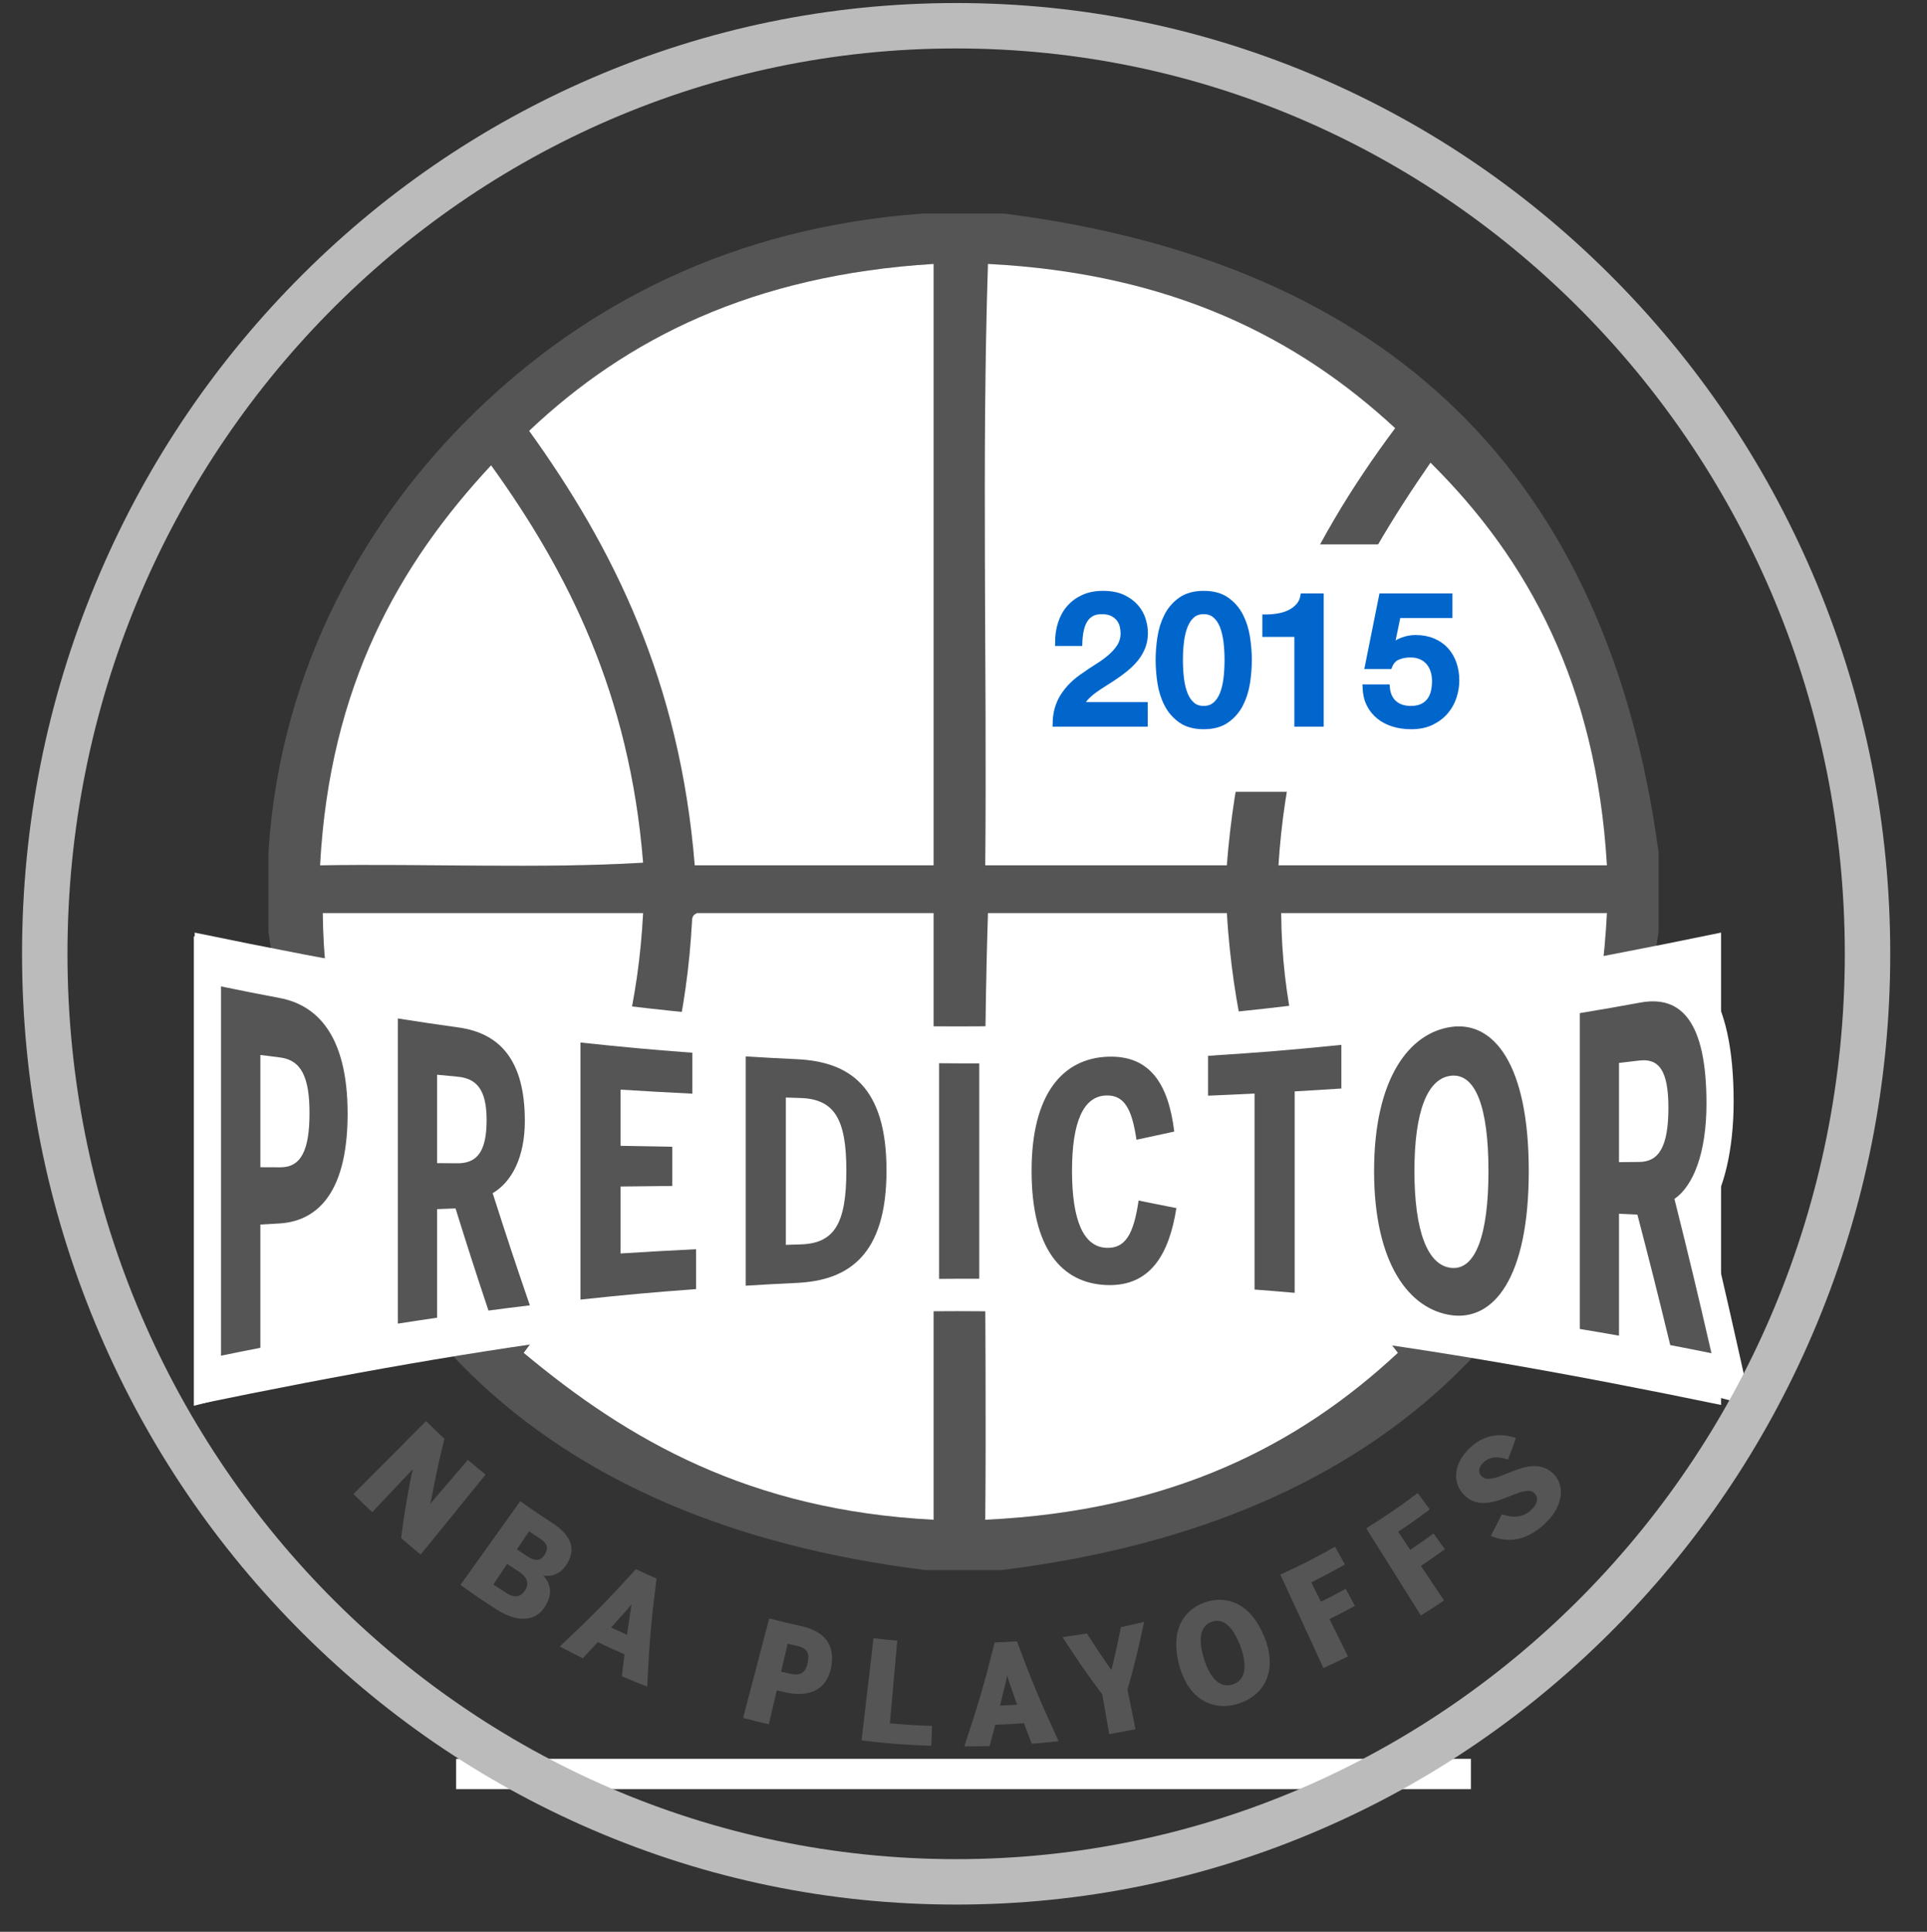 <?xml version="1.0" encoding="utf-8"?>
<!-- Generator: Adobe Illustrator 15.1.0, SVG Export Plug-In . SVG Version: 6.00 Build 0)  -->
<!DOCTYPE svg PUBLIC "-//W3C//DTD SVG 1.1//EN" "http://www.w3.org/Graphics/SVG/1.1/DTD/svg11.dtd">
<svg version="1.1" id="Layer_1" xmlns="http://www.w3.org/2000/svg" xmlns:xlink="http://www.w3.org/1999/xlink" x="0px" y="0px"
	 width="636.279px" height="638px" viewBox="30.221 -3.5 636.279 638" enable-background="new 30.221 -3.5 636.279 638"
	 xml:space="preserve">
<rect x="30.221" y="-3.5" width="636.279" height="638" fill="#333333" stroke="none"/>
<g>
	<g id="Ndl7qU.tif">
		<g>
			<path fill-rule="evenodd" clip-rule="evenodd" fill="#555555" d="M334.914,67.04c8.965,0,17.929,0,26.895,0
				c127.376,16.257,199.276,86.655,216.046,210.875c0,8.749,0,17.5,0,26.249c-16.849,124.421-88.941,194.946-216.943,210.875
				c-8.367,0-16.732,0-25.101,0c-128.015-15.917-200.121-86.429-216.944-210.875c0-8.749,0-17.5,0-26.249
				c3.912-61.759,32.941-110.992,68.132-145.251C223.439,97.192,271.937,71.555,334.914,67.04z M204.927,138.79
				c27.747,38.539,49.765,82.676,54.685,143.5c26.296,0,52.592,0,78.889,0c0-66.21,0-132.415,0-198.625
				C278.887,87.314,237.07,108.332,204.927,138.79z M355.533,282.29c26.594,0,53.188,0,79.784,0
				c4.765-61.552,26.981-106.083,55.581-144.375c-32.49-30.124-74.263-51.183-134.469-54.25
				C354.337,148.125,356.13,216.375,355.533,282.29z M502.553,149.29c-25.047,36.224-46.55,75.898-50.202,133
				c36.155,0,72.313,0,108.472,0C557.294,222.438,534.738,181.167,502.553,149.29z M192.376,150.164
				c-30.43,32.718-53.297,72.813-56.477,132.125c35.265-0.582,72.907,1.159,106.679-0.875
				C238.1,225.699,217.789,185.441,192.376,150.164z M136.796,298.04c0.549,58.375,24.635,101.375,55.58,133
				c24.972-36.294,47.207-75.256,50.202-133C207.316,298.04,172.057,298.04,136.796,298.04z M258.715,300.664
				c-3.331,62.381-27.136,104.76-55.581,142.624c34.449,28.796,74.61,52.013,135.366,55.128c0-66.799,0-133.58,0-200.376
				c-25.997,0-51.995,0-77.992,0C259.381,298.4,258.675,299.166,258.715,300.664z M355.533,498.416
				c61.293-2.892,103.402-24.491,136.262-55.128c-29.62-37.884-52.582-82.26-56.478-145.249c-26.297,0-52.591,0-78.888,0
				C354.337,363.086,356.13,431.917,355.533,498.416z M453.247,298.04c0.448,57.018,24.811,98.289,50.202,133.875
				c31.878-32.182,54.403-73.482,57.373-133.875C524.964,298.04,489.105,298.04,453.247,298.04z"/>
			<path fill-rule="evenodd" clip-rule="evenodd" fill="#FFFFFF" d="M338.5,83.664c0,66.211,0,132.415,0,198.625
				c-26.297,0-52.593,0-78.889,0c-4.92-60.824-26.938-104.961-54.685-143.5C237.07,108.332,278.887,87.314,338.5,83.664z"/>
			<path fill-rule="evenodd" clip-rule="evenodd" fill="#FFFFFF" d="M356.43,83.664c60.206,3.067,101.979,24.127,134.469,54.25
				c-28.6,38.292-50.816,82.823-55.581,144.375c-26.597,0-53.19,0-79.784,0C356.13,216.375,354.337,148.125,356.43,83.664z"/>
			<path fill-rule="evenodd" clip-rule="evenodd" fill="#FFFFFF" d="M560.822,282.29c-36.158,0-72.316,0-108.472,0
				c3.652-57.102,25.155-96.776,50.202-133C534.738,181.167,557.294,222.438,560.822,282.29z"/>
			<path fill-rule="evenodd" clip-rule="evenodd" fill="#FFFFFF" d="M242.578,281.415c-33.771,2.034-71.414,0.292-106.679,0.875
				c3.18-59.312,26.047-99.407,56.477-132.125C217.789,185.441,238.1,225.699,242.578,281.415z"/>
			<path fill-rule="evenodd" clip-rule="evenodd" fill="#FFFFFF" d="M242.578,298.04c-2.995,57.745-25.23,96.707-50.202,133
				c-30.945-31.625-55.031-74.626-55.58-133C172.057,298.04,207.316,298.04,242.578,298.04z"/>
			<path fill-rule="evenodd" clip-rule="evenodd" fill="#FFFFFF" d="M260.508,298.04c25.997,0,51.995,0,77.992,0
				c0,66.796,0,133.578,0,200.376c-60.756-3.115-100.917-26.332-135.366-55.128c28.445-37.864,52.25-80.243,55.581-142.624
				C258.675,299.166,259.381,298.4,260.508,298.04z"/>
			<path fill-rule="evenodd" clip-rule="evenodd" fill="#FFFFFF" d="M356.43,298.04c26.297,0,52.591,0,78.888,0
				c3.896,62.989,26.857,107.365,56.478,145.249c-32.859,30.637-74.969,52.236-136.262,55.128
				C356.13,431.917,354.337,363.086,356.43,298.04z"/>
			<path fill-rule="evenodd" clip-rule="evenodd" fill="#FFFFFF" d="M560.822,298.04c-2.97,60.393-25.495,101.694-57.373,133.875
				c-25.392-35.587-49.754-76.857-50.202-133.875C489.105,298.04,524.964,298.04,560.822,298.04z"/>
		</g>
	</g>
	<rect x="361.041" y="176.293" fill-rule="evenodd" clip-rule="evenodd" fill="#FFFFFF" width="157.855" height="81.708"/>
	<g>
		<path fill="#0066CC" stroke="#0066CC" stroke-width="2" stroke-miterlimit="10" d="M408.184,235.494h-29.397
			c0.042-3.483,0.901-6.524,2.583-9.126c1.682-2.603,3.978-4.861,6.89-6.784c1.395-0.995,2.848-1.97,4.366-2.909
			c1.515-0.938,2.909-1.951,4.182-3.032c1.271-1.082,2.315-2.249,3.136-3.512c0.819-1.262,1.251-2.708,1.292-4.353
			c0-0.756-0.091-1.569-0.276-2.43c-0.184-0.86-0.543-1.656-1.075-2.401c-0.535-0.738-1.273-1.358-2.214-1.857
			c-0.946-0.505-2.175-0.754-3.692-0.754c-1.394,0-2.551,0.269-3.475,0.812c-0.921,0.536-1.659,1.283-2.214,2.22
			c-0.552,0.938-0.963,2.048-1.229,3.33c-0.267,1.282-0.421,2.661-0.463,4.143h-7.011c0-2.316,0.317-4.47,0.954-6.45
			c0.636-1.981,1.59-3.693,2.86-5.136c1.27-1.437,2.817-2.565,4.643-3.388c1.822-0.822,3.945-1.233,6.364-1.233
			c2.625,0,4.819,0.42,6.582,1.262c1.761,0.841,3.188,1.903,4.274,3.177c1.085,1.283,1.854,2.678,2.306,4.179
			c0.451,1.495,0.676,2.929,0.676,4.288c0,1.683-0.267,3.205-0.8,4.562c-0.532,1.36-1.25,2.612-2.151,3.75
			c-0.901,1.14-1.927,2.191-3.076,3.156c-1.146,0.957-2.335,1.856-3.566,2.699c-1.23,0.841-2.458,1.638-3.689,2.401
			c-1.231,0.757-2.367,1.522-3.412,2.278c-1.048,0.765-1.959,1.551-2.739,2.372c-0.777,0.823-1.312,1.694-1.597,2.612h20.97V235.494
			z"/>
		<path fill="#0066CC" stroke="#0066CC" stroke-width="2" stroke-miterlimit="10" d="M427.68,192.633
			c3.077,0,5.585,0.689,7.534,2.074c1.946,1.379,3.465,3.14,4.552,5.282c1.084,2.143,1.822,4.489,2.214,7.051
			c0.389,2.564,0.585,5.042,0.585,7.444s-0.196,4.88-0.585,7.443c-0.392,2.564-1.13,4.917-2.214,7.052
			c-1.087,2.143-2.605,3.903-4.552,5.281c-1.949,1.386-4.457,2.075-7.534,2.075c-3.075,0-5.586-0.689-7.532-2.075
			c-1.949-1.378-3.468-3.139-4.553-5.281c-1.087-2.136-1.824-4.488-2.213-7.052c-0.392-2.562-0.585-5.042-0.585-7.443
			s0.193-4.879,0.585-7.444c0.389-2.562,1.126-4.908,2.213-7.051c1.085-2.142,2.604-3.903,4.553-5.282
			C422.094,193.323,424.604,192.633,427.68,192.633z M427.68,230.634c1.517,0,2.789-0.43,3.813-1.292
			c1.023-0.861,1.833-2.019,2.431-3.482c0.592-1.464,1.012-3.169,1.261-5.13c0.244-1.959,0.368-4.045,0.368-6.246
			s-0.124-4.272-0.368-6.21c-0.249-1.942-0.669-3.654-1.261-5.137c-0.598-1.482-1.407-2.649-2.431-3.511
			c-1.024-0.86-2.297-1.291-3.813-1.291c-1.56,0-2.84,0.431-3.843,1.291c-1.005,0.862-1.806,2.029-2.399,3.511
			c-0.595,1.482-1.016,3.194-1.261,5.137c-0.245,1.938-0.369,4.009-0.369,6.21s0.124,4.287,0.369,6.246
			c0.245,1.961,0.666,3.666,1.261,5.13c0.594,1.463,1.395,2.621,2.399,3.482C424.84,230.204,426.12,230.634,427.68,230.634z"/>
		<path fill="#0066CC" stroke="#0066CC" stroke-width="2" stroke-miterlimit="10" d="M448.037,200.439
			c1.476,0,2.909-0.125,4.303-0.364c1.396-0.239,2.655-0.639,3.784-1.196c1.128-0.563,2.091-1.28,2.891-2.162
			c0.8-0.88,1.321-1.961,1.567-3.243h5.72v42.02h-7.686v-29.652h-10.579V200.439z"/>
		<path fill="#0066CC" stroke="#0066CC" stroke-width="2" stroke-miterlimit="10" d="M486.535,193.475h22.266v6.123h-17.038
			l-2.214,10.687l0.123,0.115c0.943-1.034,2.143-1.827,3.599-2.364c1.453-0.545,2.9-0.813,4.337-0.813
			c2.129,0,4.036,0.347,5.718,1.052c1.682,0.699,3.096,1.675,4.244,2.938c1.147,1.263,2.019,2.756,2.613,4.477
			c0.594,1.714,0.892,3.579,0.892,5.579c0,1.683-0.275,3.415-0.83,5.194c-0.553,1.78-1.437,3.397-2.646,4.861
			c-1.207,1.463-2.756,2.66-4.643,3.598c-1.885,0.945-4.141,1.415-6.766,1.415c-2.091,0-4.026-0.268-5.81-0.813
			c-1.785-0.537-3.353-1.349-4.705-2.43c-1.355-1.082-2.43-2.411-3.229-3.991c-0.801-1.578-1.242-3.432-1.323-5.556h7.011
			c0.206,2.285,1.006,4.036,2.399,5.255c1.392,1.221,3.237,1.833,5.535,1.833c1.476,0,2.727-0.24,3.751-0.719
			c1.023-0.486,1.855-1.146,2.492-1.982c0.633-0.84,1.085-1.823,1.353-2.944c0.264-1.119,0.398-2.323,0.398-3.598
			c0-1.166-0.164-2.276-0.49-3.337c-0.329-1.054-0.822-1.99-1.477-2.786c-0.656-0.803-1.509-1.444-2.554-1.922
			c-1.044-0.479-2.265-0.718-3.66-0.718c-1.475,0-2.859,0.268-4.149,0.805c-1.294,0.544-2.225,1.551-2.799,3.032h-7.011
			L486.535,193.475z"/>
	</g>
</g>
<g>
	<path fill="#FFFFFF" d="M598.5,460.5c-199.483-41.312-304.517-41.312-504,0c0-62.4,0-93.6,0-156
		c199.483,41.312,304.517,41.309,504,0C598.5,366.9,598.5,398.1,598.5,460.5z"/>
</g>
<title>Layer 1</title>
<g id="zWTlbn_1_">
</g>
<rect x="180.819" y="577.376" fill-rule="evenodd" clip-rule="evenodd" fill="#FFFFFF" width="335.083" height="10"/>
<g>
	<g>
		<g>
			<path fill="#555555" d="M98.704,452.384c0-55.306,0-82.961,0-138.268c9.555,2.237,14.337,3.305,23.905,5.329
				c10.035,2.123,26.886,10.52,26.886,45.128c0,25.819-9.875,41.285-27.06,42.651c-0.702,0.056-1.053,0.083-1.755,0.14
				c0,16.04,0,24.062,0,40.103C111.885,449.344,107.489,450.326,98.704,452.384z M122.783,375.358
				c2.643,0.069,5.14,0.133,5.14-11.531c0-10.903-2.191-11.121-5.225-11.432c-0.807-0.083-1.21-0.126-2.017-0.209
				c0,9.246,0,13.872,0,23.118C121.521,375.327,121.941,375.336,122.783,375.358z"/>
			<path fill="#FFFFFF" d="M122.609,326.108C134.493,328.36,145,337.892,145,364.303c0,27.991-11.462,35.619-22.563,36.257
				c-2.499,0.144-3.748,0.217-6.245,0.364c0,16.281,0.001,24.422,0.001,40.703c-5.203,1.015-7.804,1.536-13.003,2.606
				c0-48.785,0-73.18,0-121.966C110.953,323.866,114.837,324.636,122.609,326.108 M116.192,381.988
				c2.636,0.011,3.954,0.018,6.591,0.028c6.853,0.028,9.631-5.642,9.631-17.903c0-11.81-2.691-17.503-9.716-18.377
				c-2.603-0.324-3.904-0.489-6.506-0.822C116.192,359.744,116.192,367.158,116.192,381.988 M122.609,312.786
				c-7.772-1.816-11.656-2.767-19.42-4.738c-3.588-0.911-5.381-1.372-8.968-2.316c0,5.863,0,8.793,0,14.656
				c0,50.291,0,75.436,0,125.726c0,5.863,0,8.794,0,14.657c3.586-0.944,5.379-1.408,8.968-2.319c5.199-1.32,7.8-1.964,13.003-3.215
				c3.591-0.863,5.386-1.284,8.979-2.114c0-5.284,0-7.927,0-13.211c0-10.567,0-15.852,0-26.419
				c7.538-1.445,13.825-5.547,18.712-11.896c6.707-8.714,10.11-20.805,10.11-36.756c0-15.357-3.241-27.44-9.629-36.727
				C138.91,320.186,131.588,314.885,122.609,312.786L122.609,312.786z"/>
		</g>
		<g>
			<path fill="#555555" d="M188.4,435.158c-3.742-11.285-5.612-17.076-9.353-28.998c0,12.177,0,18.267,0,30.443
				c-8.785,1.396-13.176,2.138-21.952,3.712c0-45.651,0-68.479,0-114.131c9.828,1.762,14.744,2.59,24.582,4.128
				c12.013,1.879,26.347,9.478,26.347,36.526c0,11.212-3.451,20.209-9.6,25.812c5.306,16.28,7.959,24.108,13.268,39.265
				C202.371,433.114,197.712,433.76,188.4,435.158z M181.241,375.15c2.765,0.066,5.154,0.121,5.154-8.959
				c0-4.602-0.781-6.385-1.247-7.041c-0.618-0.872-1.934-1.392-3.908-1.541c-0.878-0.066-1.315-0.101-2.193-0.168
				c0,7.062,0,10.594,0,17.656C179.925,375.119,180.363,375.129,181.241,375.15z"/>
			<path fill="#FFFFFF" d="M181.676,335.841c13.568,1.9,21.841,10.807,21.841,30.794c0,12.161-4.353,20.207-10.618,23.934
				c4.908,15.327,7.362,22.712,12.271,37.031c-5.467,0.659-8.2,1.005-13.664,1.726c-4.35-13.073-6.524-19.806-10.873-33.732
				c-2.436,0.089-3.653,0.136-6.088,0.228c0,14.345,0,21.518,0,35.862c-5.183,0.757-7.772,1.147-12.952,1.96
				c0-40.313-0.001-60.47-0.001-100.784C169.623,334.117,173.64,334.715,181.676,335.841 M174.546,380.636
				c2.678,0.021,4.015,0.03,6.694,0.051c6.437,0.049,9.659-3.795,9.659-14.274c0-9.979-3.222-13.742-9.658-14.336
				c-2.679-0.247-4.017-0.375-6.695-0.632C174.546,363.12,174.546,368.96,174.546,380.636 M181.676,324.785
				c-8.037-1.388-12.053-2.124-20.083-3.677c-3.599-0.696-5.397-1.05-8.995-1.779c0,4.835,0,7.25,0,12.085
				c0,41.47,0,62.203,0,103.672c0,4.835-0.001,7.254-0.001,12.089c3.597-0.729,5.396-1.085,8.995-1.781
				c5.18-1.002,7.771-1.486,12.953-2.419c3.601-0.648,5.401-0.963,9.003-1.578c0-2.244,0-3.367,0-5.611
				c0.699,2.136,1.048,3.196,1.747,5.311c2.484-0.42,3.726-0.623,6.211-1.027c5.464-0.889,8.198-1.312,13.665-2.125
				c5.215-0.775,7.822-1.146,13.04-1.852c-1.844-5.159-2.767-7.771-4.61-13.053c-3.942-11.292-5.912-17.075-9.853-28.975
				c5.656-6.622,8.782-15.886,8.782-27.03c0-12.123-2.816-21.716-8.369-29.004C198.793,330.984,191.226,326.435,181.676,324.785
				L181.676,324.785z"/>
		</g>
		<g>
			<path fill="#555555" d="M217.38,431.198c0-38.356,0-57.535,0-95.894c18.376,2.266,27.571,3.204,45.968,4.69
				c0,8.975,0.001,13.458,0.001,22.433c-9.486-0.369-14.229-0.578-23.709-1.047c0,3.552,0,5.327,0,8.878
				c6.832,0.2,10.248,0.293,17.082,0.463c0,8.793,0,13.188,0,21.98c-6.834,0.128-10.251,0.2-17.083,0.352c0,4.958,0,7.438,0,12.396
				c9.969-0.5,14.955-0.723,24.93-1.111c0,8.828,0,13.244,0,22.072C245.683,427.916,236.243,428.873,217.38,431.198z"/>
			<path fill="#FFFFFF" d="M258.836,344.177c0,5.407,0,8.108,0,13.516c-9.485-0.472-14.228-0.736-23.708-1.33
				c0,7.423,0,11.133,0,18.556c6.831,0.133,10.247,0.192,17.081,0.306c0,5.18,0.001,7.771,0.001,12.951
				c-6.834,0.069-10.251,0.108-17.082,0.189c0,8.844,0,13.267,0,22.11c9.968-0.632,14.954-0.916,24.928-1.412
				c0,5.269,0,7.903,0,13.171c-15.274,1.147-22.909,1.84-38.168,3.468c0-33.96,0-50.94,0-84.902
				C236.66,342.374,244.051,343.052,258.836,344.177 M267.862,335.868c-3.61-0.306-5.416-0.465-9.026-0.804
				c-14.785-1.388-22.176-2.222-36.947-4.164c-3.606-0.475-5.411-0.719-9.017-1.227c0,4.053,0,6.078,0,10.131
				c0,34.758,0,52.137,0,86.893c0,4.052,0,6.078,0,10.13c3.605-0.508,5.409-0.752,9.016-1.227
				c15.259-2.007,22.895-2.861,38.169-4.275c3.61-0.334,5.415-0.495,9.025-0.796c0-3.576,0-5.363,0-8.939
				c0-5.181-0.001-7.772-0.001-12.953c0-3.576,0-5.362,0-8.938c-3.611,0.104-5.415,0.161-9.025,0.277
				c-6.364,0.205-9.544,0.313-15.905,0.555c0-1.151-0.001-1.728-0.001-2.879c3.224-0.102,4.837-0.149,8.062-0.243
				c3.609-0.105,5.413-0.156,9.023-0.252c0-3.628,0.001-5.439,0.001-9.067c0-5.088,0-7.634,0-12.722
				c0-3.395-0.001-5.093-0.001-8.487c2.65,0.083,3.977,0.124,6.628,0.2c0-3.584,0-5.375,0-8.959c0-5.316,0-7.977,0-13.293
				C267.862,341.244,267.862,339.452,267.862,335.868L267.862,335.868z"/>
		</g>
		<g>
			<path fill="#555555" d="M271.934,425.849c0-34.077,0-51.117,0-85.196c8.572,0.625,12.858,0.896,21.433,1.352
				c22.936,1.22,34.091,14.29,34.091,41.055c0,26.647-11.473,40.236-34.09,41.438C284.793,424.953,280.505,425.224,271.934,425.849z
				 M294.588,403.174c6.191-0.156,10.574-1.667,10.574-20.119c0-17.997-4.419-19.471-10.663-19.628
				c-0.112-0.003-0.169-0.005-0.281-0.008c0,15.907,0,23.858,0,39.765C294.366,403.18,294.44,403.178,294.588,403.174z"/>
			<path fill="#FFFFFF" d="M293.366,346.311c17.356,0.826,29.574,9.006,29.574,36.748c0,27.935-12.478,36.317-29.574,37.131
				c-6.769,0.322-10.152,0.508-16.919,0.924c0-30.29-0.001-45.435-0.001-75.727C283.213,345.804,286.598,345.988,293.366,346.311
				 M289.703,407.632c1.954-0.065,2.931-0.097,4.885-0.156c11.166-0.342,15.089-6.874,15.089-24.421
				c0-16.96-3.924-23.586-15.178-23.93c-1.918-0.059-2.878-0.089-4.796-0.152C289.703,378.437,289.703,388.169,289.703,407.632
				 M293.366,337.696c-6.769-0.397-10.153-0.625-16.92-1.139c-3.611-0.274-5.415-0.419-9.025-0.727c0,3.587-0.001,5.379-0.001,8.966
				c0,30.763,0.001,46.146,0.001,76.906c0,3.586,0,5.381,0,8.967c3.61-0.307,5.416-0.452,9.027-0.727
				c6.767-0.514,10.151-0.741,16.919-1.139c12-0.704,21.413-4.598,27.976-11.66c7.154-7.698,10.631-18.774,10.631-34.086
				c0-15.255-3.453-26.25-10.555-33.84C314.9,342.252,305.461,338.406,293.366,337.696L293.366,337.696z M298.734,397.171
				c0-11.104,0-16.653,0-27.757c0.914,1.714,1.913,5.451,1.913,13.641C300.646,391.508,299.652,395.385,298.734,397.171
				L298.734,397.171z"/>
		</g>
		<g>
			<path fill="#555555" d="M335.786,423.067c0-31.853,0-47.778,0-79.634c8.919,0.127,13.378,0.144,22.297,0.088
				c0,31.784,0,47.678,0,79.46C349.164,422.926,344.705,422.94,335.786,423.067z"/>
			<path fill="#FFFFFF" d="M353.566,347.688c0,28.452,0,42.677,0,71.127c-5.306-0.01-7.958-0.001-13.264,0.047
				c0-28.488,0-42.731,0-71.221C345.608,347.688,348.261,347.697,353.566,347.688 M362.6,339.331
				c-3.613,0.042-5.42,0.054-9.033,0.062c-5.306,0.013-7.958,0-13.264-0.059c-3.613-0.04-5.42-0.067-9.033-0.141
				c0,3.332,0,4.997,0,8.329c0,28.582,0,42.873,0,71.453c0,3.332,0,5,0,8.332c3.613-0.073,5.42-0.103,9.034-0.143
				c5.306-0.059,7.958-0.071,13.263-0.059c3.613,0.009,5.42,0.021,9.033,0.062c0-3.321,0-4.983,0-8.305
				c0-28.49-0.001-42.736-0.001-71.229C362.6,344.314,362.6,342.653,362.6,339.331L362.6,339.331z"/>
		</g>
		<g>
			<path fill="#555555" d="M395.62,425.14c-10.939-0.459-29.295-6.171-29.295-41.983c0-37.062,20.732-41.528,29.645-41.906
				c15.156-0.644,24.058,8.626,26.465,28.36c0.194,1.591,0.29,2.387,0.484,3.979c-8.495,1.862-12.742,2.749-21.24,4.484
				c-0.269-1.807-0.403-2.709-0.672-4.514c-1.657-11.139-4.047-11.064-5.475-11.035c-4.273,0.089-6.825,7.793-6.825,20.627
				c0,13.202,2.617,21.13,7.001,21.223c1.575,0.033,4.21,0.117,5.995-12.016c0.262-1.779,0.393-2.671,0.654-4.453
				c8.562,1.609,12.844,2.435,21.403,4.164c-0.259,1.666-0.389,2.497-0.647,4.16C419.979,416.353,410.73,425.774,395.62,425.14z"/>
			<path fill="#FFFFFF" d="M395.969,345.491c14.046-0.536,20.062,9.099,21.981,24.724c-4.989,1.106-7.483,1.644-12.474,2.7
				c-1.483-10.017-3.924-14.78-9.944-14.63c-7.677,0.192-11.342,8.909-11.342,24.867c0,16.351,3.753,25.264,11.518,25.462
				c6.018,0.153,8.81-4.297,10.467-15.616c4.989,0.975,7.485,1.471,12.475,2.492c-2.356,15.029-8.46,25.959-23.03,25.409
				c-14.832-0.56-24.778-11.969-24.778-37.745C370.842,357.668,381.225,346.054,395.969,345.491 M395.969,337.008
				c-10.542,0.492-19.626,5.239-25.578,13.446c-5.695,7.853-8.583,18.815-8.583,32.702c0,40.847,23.647,45.756,33.812,46.226
				c9.685,0.448,17.757-2.79,23.346-9.77c4.264-5.325,7.079-12.733,8.609-22.626c0.518-3.349,0.777-5.027,1.295-8.391
				c-3.404-0.676-5.106-1.007-8.511-1.663c-4.988-0.961-7.484-1.433-12.474-2.358c-3.531-0.655-5.297-0.977-8.828-1.618
				c3.31-0.655,4.964-0.986,8.272-1.655c4.99-1.009,7.483-1.521,12.473-2.569c3.233-0.679,4.851-1.02,8.083-1.718
				c-0.388-3.213-0.582-4.82-0.97-8.023c-1.22-10.068-3.901-17.547-8.198-22.823C413.366,339.596,405.501,336.562,395.969,337.008
				L395.969,337.008z M395.532,399.166c-0.918-1.869-2.31-6.297-2.31-16.014c0-8.686,1.147-13.005,2.015-15.037
				c0.387,1.205,0.851,3.107,1.295,6.082c0.537,3.592,0.807,5.391,1.344,8.992c0.254-0.05,0.38-0.075,0.634-0.125
				c-0.512,3.472-0.769,5.207-1.28,8.67C396.649,395.664,396.013,397.908,395.532,399.166L395.532,399.166z"/>
		</g>
		<g>
			<path fill="#555555" d="M439.947,426.568c0-25.668,0-38.501,0-64.17c-6.139,0.241-9.207,0.349-15.348,0.548
				c0-8.75,0-13.122,0-21.872c21.228-1.431,31.838-2.406,53.04-4.872c0,9.761,0,14.641,0,24.401
				c-6.167,0.345-9.252,0.509-15.421,0.812c0,26.881,0,40.32,0,67.199C453.312,427.705,448.858,427.295,439.947,426.568z"/>
			<path fill="#FFFFFF" d="M473.13,341.577c0,5.767,0,8.65,0,14.417c-6.167,0.405-9.252,0.594-15.422,0.947
				c0,26.612,0,39.92,0,66.532c-5.299-0.465-7.946-0.684-13.246-1.091c0-25.892,0-38.836,0-64.729
				c-6.138,0.308-9.209,0.449-15.349,0.707c0-5.266,0-7.9,0-13.166C446.729,344.066,455.532,343.345,473.13,341.577
				 M482.146,330.702c-3.606,0.479-5.409,0.711-9.017,1.157c-17.598,2.18-26.401,3.072-44.017,4.464
				c-3.611,0.285-5.417,0.42-9.028,0.672c0,3.498,0,5.249,0,8.747c0,5.19,0,7.786,0,12.977c0,3.498,0,5.246,0,8.744
				c3.611-0.086,5.417-0.131,9.028-0.229c2.528-0.068,3.792-0.104,6.32-0.178c0,21.868,0,32.801,0,54.668c0,3.589,0,5.384,0,8.973
				c3.61,0.309,5.418,0.471,9.028,0.812c5.3,0.502,7.947,0.771,13.246,1.344c3.608,0.391,5.412,0.596,9.021,1.019
				c0-3.828,0-5.745,0-9.573c0-23.329,0-34.994,0-58.324c2.561-0.103,3.842-0.155,6.401-0.264c3.607-0.152,5.41-0.232,9.017-0.396
				c0-3.975,0-5.961,0-9.936c0-5.896,0-8.846,0-14.742C482.146,336.662,482.146,334.677,482.146,330.702L482.146,330.702z"/>
		</g>
		<g>
			<path fill="#555555" d="M509.521,436.211c-14.545-2.193-30.101-16.939-30.101-52.961s15.556-50.769,30.101-52.962
				c14.503-2.187,29.982,10.261,29.982,52.962S524.024,438.397,509.521,436.211z M509.521,357.105
				c-4.861,0.362-7.765,10.126-7.765,26.145c0,16.08,2.976,26.281,7.765,26.645c4.736,0.359,7.679-9.843,7.679-26.645
				C517.2,366.512,514.329,356.748,509.521,357.105z"/>
			<path fill="#FFFFFF" d="M509.521,335.638c13.835-1.876,25.484,12.175,25.484,47.612s-11.649,49.489-25.484,47.613
				c-13.922-1.888-25.592-16.954-25.592-47.613S495.6,337.525,509.521,335.638 M509.521,415.244
				c7.918,0.722,12.18-10.926,12.18-31.994c0-21.066-4.262-32.204-12.18-31.494c-8.005,0.718-12.27,11.843-12.27,31.494
				C497.252,402.903,501.517,414.515,509.521,415.244 M509.521,324.939c-10.195,1.692-19.206,8.554-25.37,18.806
				c-6.13,10.195-9.239,23.247-9.239,39.507s3.109,29.309,9.239,39.504c6.164,10.252,15.175,17.112,25.37,18.805
				c10.16,1.687,19.136-2.451,25.277-12.714c6.108-10.206,9.203-25.845,9.203-45.597s-3.095-35.392-9.203-45.598
				C528.657,327.389,519.682,323.253,509.521,324.939L509.521,324.939z M509.49,404.346c-1.07-1.575-3.229-7.495-3.229-21.096
				c0-13.802,2.243-19.472,3.229-20.723c0.993,1.194,3.205,6.775,3.205,20.723C512.696,397.016,510.562,402.851,509.49,404.346
				L509.49,404.346z"/>
		</g>
		<g>
			<path fill="#555555" d="M578.622,446.783c-3.73-15.281-5.596-22.688-9.328-37.069c0,14.058,0,21.088,0,35.146
				c-8.767-1.768-13.154-2.606-21.93-4.196c0-45.93,0-68.895,0-114.825c9.826-1.779,14.736-2.726,24.552-4.729
				c11.986-2.446,26.255,2.154,26.255,39.488c0,15.476-3.434,28.055-9.558,34.891c5.285,21.593,7.927,32.853,13.208,56.428
				C592.548,449.762,587.907,448.737,578.622,446.783z M571.481,373.77c2.759-0.086,5.141-0.163,5.141-11.14
				c0-5.563-0.778-7.584-1.242-8.288c-0.616-0.936-1.929-1.303-3.898-1.108c-0.876,0.086-1.312,0.13-2.188,0.215
				c0,8.155,0,12.232,0,20.388C570.17,373.809,570.605,373.797,571.481,373.77z"/>
			<path fill="#FFFFFF" d="M571.916,327.598c13.539-2.475,21.769,6.497,21.769,33.34c0,16.332-4.332,27.19-10.575,31.523
				c4.891,19.566,7.335,29.735,12.223,50.952c-5.443-1.103-8.167-1.636-13.614-2.677c-4.337-17.855-6.505-26.461-10.844-43.094
				c-2.43-0.114-3.646-0.17-6.075-0.281c0,16.105,0,24.156,0,40.262c-5.174-0.915-7.762-1.358-12.939-2.218
				c0-41.724,0-62.587,0-104.312C559.886,329.762,563.897,329.063,571.916,327.598 M564.799,380.312
				c2.674-0.025,4.01-0.04,6.683-0.066c6.422-0.063,9.632-4.899,9.632-17.925c0-12.403-3.21-16.336-9.632-15.566
				c-2.673,0.32-4.009,0.476-6.683,0.786C564.799,360.649,564.799,367.204,564.799,380.312 M571.916,314.624
				c-8.019,1.808-12.03,2.67-20.057,4.312c-3.597,0.736-5.395,1.095-8.993,1.798c0,4.729,0,7.092,0,11.82
				c0,40.558,0,60.836,0,101.393c0,4.729,0,7.095,0,11.823c3.599,0.703,5.396,1.061,8.993,1.797
				c5.178,1.06,7.766,1.607,12.939,2.735c3.595,0.784,5.393,1.184,8.985,2c0-2.662,0-3.994,0-6.656
				c0.696,2.805,1.043,4.218,1.739,7.055c2.478,0.567,3.717,0.854,6.194,1.438c5.447,1.283,8.171,1.942,13.614,3.302
				c5.192,1.297,7.786,1.963,12.975,3.329c-1.834-8.418-2.752-12.562-4.586-20.727c-3.922-17.459-5.881-25.9-9.805-42.253
				c5.631-8.405,8.738-21.736,8.738-37.539c0-17.192-2.8-30.204-8.327-37.974C588.982,314.768,581.445,312.477,571.916,314.624
				L571.916,314.624z"/>
		</g>
	</g>
</g>
<g>
	<g>
		<path fill="#555555" stroke="#555555" stroke-miterlimit="10" d="M170.916,466.531c2.176,2.166,3.276,3.229,5.501,5.314
			c-1.638,6.578-2.373,9.91-3.667,16.653c-0.46,2.385-0.694,3.6-1.372,6.308c0.032,0.027,0.048,0.041,0.08,0.068
			c5.322-6.217,7.983-9.326,13.305-15.542c2.016,1.729,3.033,2.579,5.083,4.247c-8.314,10.244-12.47,15.371-20.784,25.615
			c-2.369-1.928-3.544-2.911-5.873-4.912c0.994-7.583,1.601-11.335,3.024-18.736c0.412-2.048,0.634-3.12,1.318-5.479
			c-0.029-0.028-0.043-0.042-0.073-0.07c-5.738,6.083-8.608,9.125-14.346,15.207c-2.206-2.084-3.299-3.143-5.462-5.296
			C156.954,480.56,161.609,475.881,170.916,466.531z"/>
		<path fill="#555555" stroke="#555555" stroke-miterlimit="10" d="M202.132,492.965c3.896,2.79,5.871,4.133,9.865,6.715
			c4.935,3.189,8.442,7.189,5.132,12.848c-2.431,4.154-5.959,4.416-8.985,3.439c-0.019,0.03-0.027,0.044-0.046,0.074
			c2.977,2.674,4.567,5.804,1.835,10.507c-3.335,5.742-9.828,4.717-15.413,1.12c-4.684-3.017-6.997-4.591-11.561-7.859
			C190.628,509.072,194.462,503.701,202.132,492.965z M204.139,510.949c2.788,1.81,4.879,1.624,6.384-0.8
			c1.529-2.462,0.896-4.253-1.886-6.058c-1.548-1.004-2.318-1.514-3.852-2.549c-1.832,2.722-2.749,4.083-4.581,6.805
			C201.771,509.404,202.559,509.923,204.139,510.949z M196.95,522.917c3.199,2.068,5.535,1.549,7.081-0.954
			c1.663-2.693,0.694-4.949-2.397-6.954c-1.644-1.065-2.462-1.605-4.09-2.704c-2.051,3.047-3.076,4.57-5.127,7.618
			C194.221,521.141,195.127,521.738,196.95,522.917z"/>
		<path fill="#555555" stroke="#555555" stroke-miterlimit="10" d="M222.555,543.533c-2.67-1.316-3.999-1.993-6.641-3.383
			c10.204-9.603,15.091-14.577,24.408-24.817c2.438,1.16,3.664,1.721,6.126,2.812c-1.709,13.735-2.311,20.677-2.998,34.656
			c-2.96-1.172-4.435-1.778-7.368-3.036c0.331-2.886,0.508-4.328,0.878-7.203c-3.805-1.665-5.695-2.534-9.448-4.349
			C225.547,540.354,224.556,541.418,222.555,543.533z M238.157,533.685c0.525-3.578,0.837-6.129,1.517-9.203
			c-0.035-0.016-0.053-0.024-0.088-0.04c-1.868,2.575-3.609,4.369-6.033,7.07c-0.936,1.057-1.405,1.586-2.35,2.637
			c2.568,1.224,3.859,1.817,6.452,2.971C237.852,535.744,237.952,535.058,238.157,533.685z"/>
		<path fill="#555555" stroke="#555555" stroke-miterlimit="10" d="M284.565,531.606c3.955,1.033,5.941,1.507,9.927,2.377
			c6.095,1.33,11.114,4.609,9.734,12.692c-1.463,8.568-8.253,9.628-14.432,8.277c-1.39-0.304-2.084-0.461-3.472-0.783
			c-1.045,4.479-1.567,6.719-2.613,11.198c-3.012-0.699-4.515-1.071-7.51-1.854C279.546,550.751,281.219,544.37,284.565,531.606z
			 M291.133,549.769c3.74,0.814,5.591-0.57,6.3-4.155c0.684-3.456-0.423-5.284-4.108-6.088c-1.364-0.298-2.044-0.451-3.406-0.768
			c-0.952,4.081-1.429,6.121-2.381,10.202C288.974,549.293,289.694,549.455,291.133,549.769z"/>
		<path fill="#555555" stroke="#555555" stroke-miterlimit="10" d="M319.088,538.091c2.741,0.319,4.113,0.46,6.86,0.704
			c-0.978,10.921-1.466,16.381-2.443,27.301c5.572,0.495,8.363,0.674,13.949,0.891c-0.087,2.227-0.128,3.343-0.216,5.569
			c-8.813-0.343-13.218-0.686-21.988-1.707C316.786,557.745,317.552,551.194,319.088,538.091z"/>
		<path fill="#555555" stroke="#555555" stroke-miterlimit="10" d="M356.612,572.649c-2.912,0.084-4.368,0.111-7.281,0.121
			c4.405-13.26,6.349-19.94,9.715-33.341c2.644-0.111,3.966-0.188,6.607-0.368c4.836,12.945,7.511,19.372,13.368,32.062
			c-3.123,0.337-4.685,0.481-7.814,0.732c-1.042-2.707-1.551-4.062-2.553-6.777c-4.074,0.297-6.115,0.409-10.196,0.557
			C357.74,568.445,357.372,569.845,356.612,572.649z M365.603,556.668c-1.19-3.409-2.09-5.812-2.914-8.847
			c-0.038,0.002-0.056,0.004-0.094,0.006c-0.437,3.147-1.121,5.546-1.98,9.064c-0.325,1.371-0.49,2.059-0.825,3.429
			c2.785-0.116,4.177-0.191,6.959-0.379C366.285,558.633,366.057,557.979,365.603,556.668z"/>
		<path fill="#555555" stroke="#555555" stroke-miterlimit="10" d="M394.666,555.892c-5.392-7.214-7.946-10.885-12.76-18.335
			c2.791-0.373,4.185-0.58,6.966-1.031c3.263,5.105,4.957,7.633,8.474,12.636c0.039-0.007,0.058-0.011,0.097-0.018
			c1.463-5.934,2.126-8.903,3.319-14.843c2.636-0.559,3.95-0.856,6.573-1.486c-1.827,8.672-2.896,13.012-5.342,21.667
			c1.024,5.087,1.538,7.629,2.562,12.715c-3.067,0.615-4.604,0.903-7.685,1.434C395.988,563.535,395.547,560.987,394.666,555.892z"
			/>
		<path fill="#555555" stroke="#555555" stroke-miterlimit="10" d="M420.135,546.539c-3.163-11.383,1.309-18.091,8.238-20.416
			c6.889-2.312,14.553,0.326,18.912,11.307s-0.167,18.519-7.996,21.145C431.414,561.216,423.298,557.922,420.135,546.539z
			 M440.286,540.091c-2.507-6.868-6.033-9.827-10.065-8.475c-4.078,1.368-5.088,5.849-2.936,12.836
			c2.152,6.986,5.773,10.288,10.214,8.798C441.891,551.776,442.793,546.958,440.286,540.091z"/>
		<path fill="#555555" stroke="#555555" stroke-miterlimit="10" d="M453.65,516.769c6.984-3.217,10.43-4.968,17.201-8.747
			c1.111,1.994,1.667,2.99,2.778,4.984c-4.395,2.452-6.618,3.623-11.103,5.844c1.447,2.924,2.173,4.383,3.621,7.308
			c3.312-1.641,4.957-2.49,8.223-4.253c1.024,1.899,1.535,2.849,2.56,4.748c-3.332,1.799-5.012,2.668-8.392,4.342
			c2.438,4.923,3.658,7.386,6.096,12.308c-2.856,1.414-4.293,2.099-7.18,3.429C461.932,534.746,459.173,528.753,453.65,516.769z"/>
		<path fill="#555555" stroke="#555555" stroke-miterlimit="10" d="M482.027,501.397c6.611-4.154,9.855-6.373,16.198-11.09
			c1.359,1.833,2.041,2.752,3.4,4.585c-4.116,3.061-6.203,4.533-10.433,7.362c1.811,2.714,2.716,4.071,4.527,6.785
			c3.124-2.09,4.674-3.167,7.738-5.379c1.261,1.751,1.888,2.625,3.148,4.376c-3.127,2.258-4.706,3.355-7.894,5.488
			c3.049,4.568,4.574,6.854,7.623,11.422c-2.694,1.802-4.048,2.683-6.781,4.4C492.544,518.169,489.038,512.576,482.027,501.397z"/>
		<path fill="#555555" stroke="#555555" stroke-miterlimit="10" d="M523.166,503.481c1.316-2.497,1.958-3.753,3.205-6.271
			c3.128,1.082,6.751,1.083,9.621-1.518c2.553-2.312,2.847-4.688,1.32-6.312c-1.861-1.98-5.073-0.684-8.664,0.75
			c-4.971,1.985-10.977,4.253-15.191-0.88c-3.48-4.237-2.117-10.101,2.719-14.459c4.551-4.101,9.399-4.454,13.95-3.067
			c-0.879,2.478-1.334,3.713-2.278,6.18c-3.033-0.931-5.782-0.916-8.055,1.129c-1.942,1.749-2.119,3.784-0.89,5.197
			c1.726,1.983,4.704,1.1,8.055-0.2c4.996-1.938,11.171-5.115,15.889-0.376c3.521,3.537,3.31,10.111-3.233,16.039
			C533.721,505.032,528.134,505.415,523.166,503.481z"/>
	</g>
</g>
<g>
	<path fill="#BBBBBB" d="M345.93,12.5c162.056,0,293.43,133.867,293.43,299c0,165.133-131.374,299-293.43,299
		c-162.057,0-293.43-133.867-293.43-299C52.5,146.367,183.874,12.5,345.93,12.5 M345.93-2.5c-41.667,0-82.092,8.318-120.153,24.722
		c-36.736,15.833-69.722,38.492-98.039,67.347c-28.298,28.835-50.515,62.412-66.033,99.797C45.644,228.06,37.5,269.151,37.5,311.5
		s8.144,83.44,24.205,122.135c15.518,37.385,37.735,70.961,66.033,99.797c28.317,28.854,61.303,51.514,98.039,67.347
		c38.062,16.404,78.487,24.722,120.153,24.722c41.666,0,82.091-8.317,120.153-24.722c36.736-15.833,69.722-38.492,98.039-67.347
		c28.298-28.836,50.515-62.412,66.033-99.797c16.062-38.694,24.205-79.786,24.205-122.135s-8.144-83.44-24.205-122.135
		c-15.519-37.385-37.735-70.961-66.033-99.797c-28.317-28.854-61.303-51.513-98.039-67.347C428.021,5.818,387.596-2.5,345.93-2.5
		L345.93-2.5z"/>
</g>
</svg>
